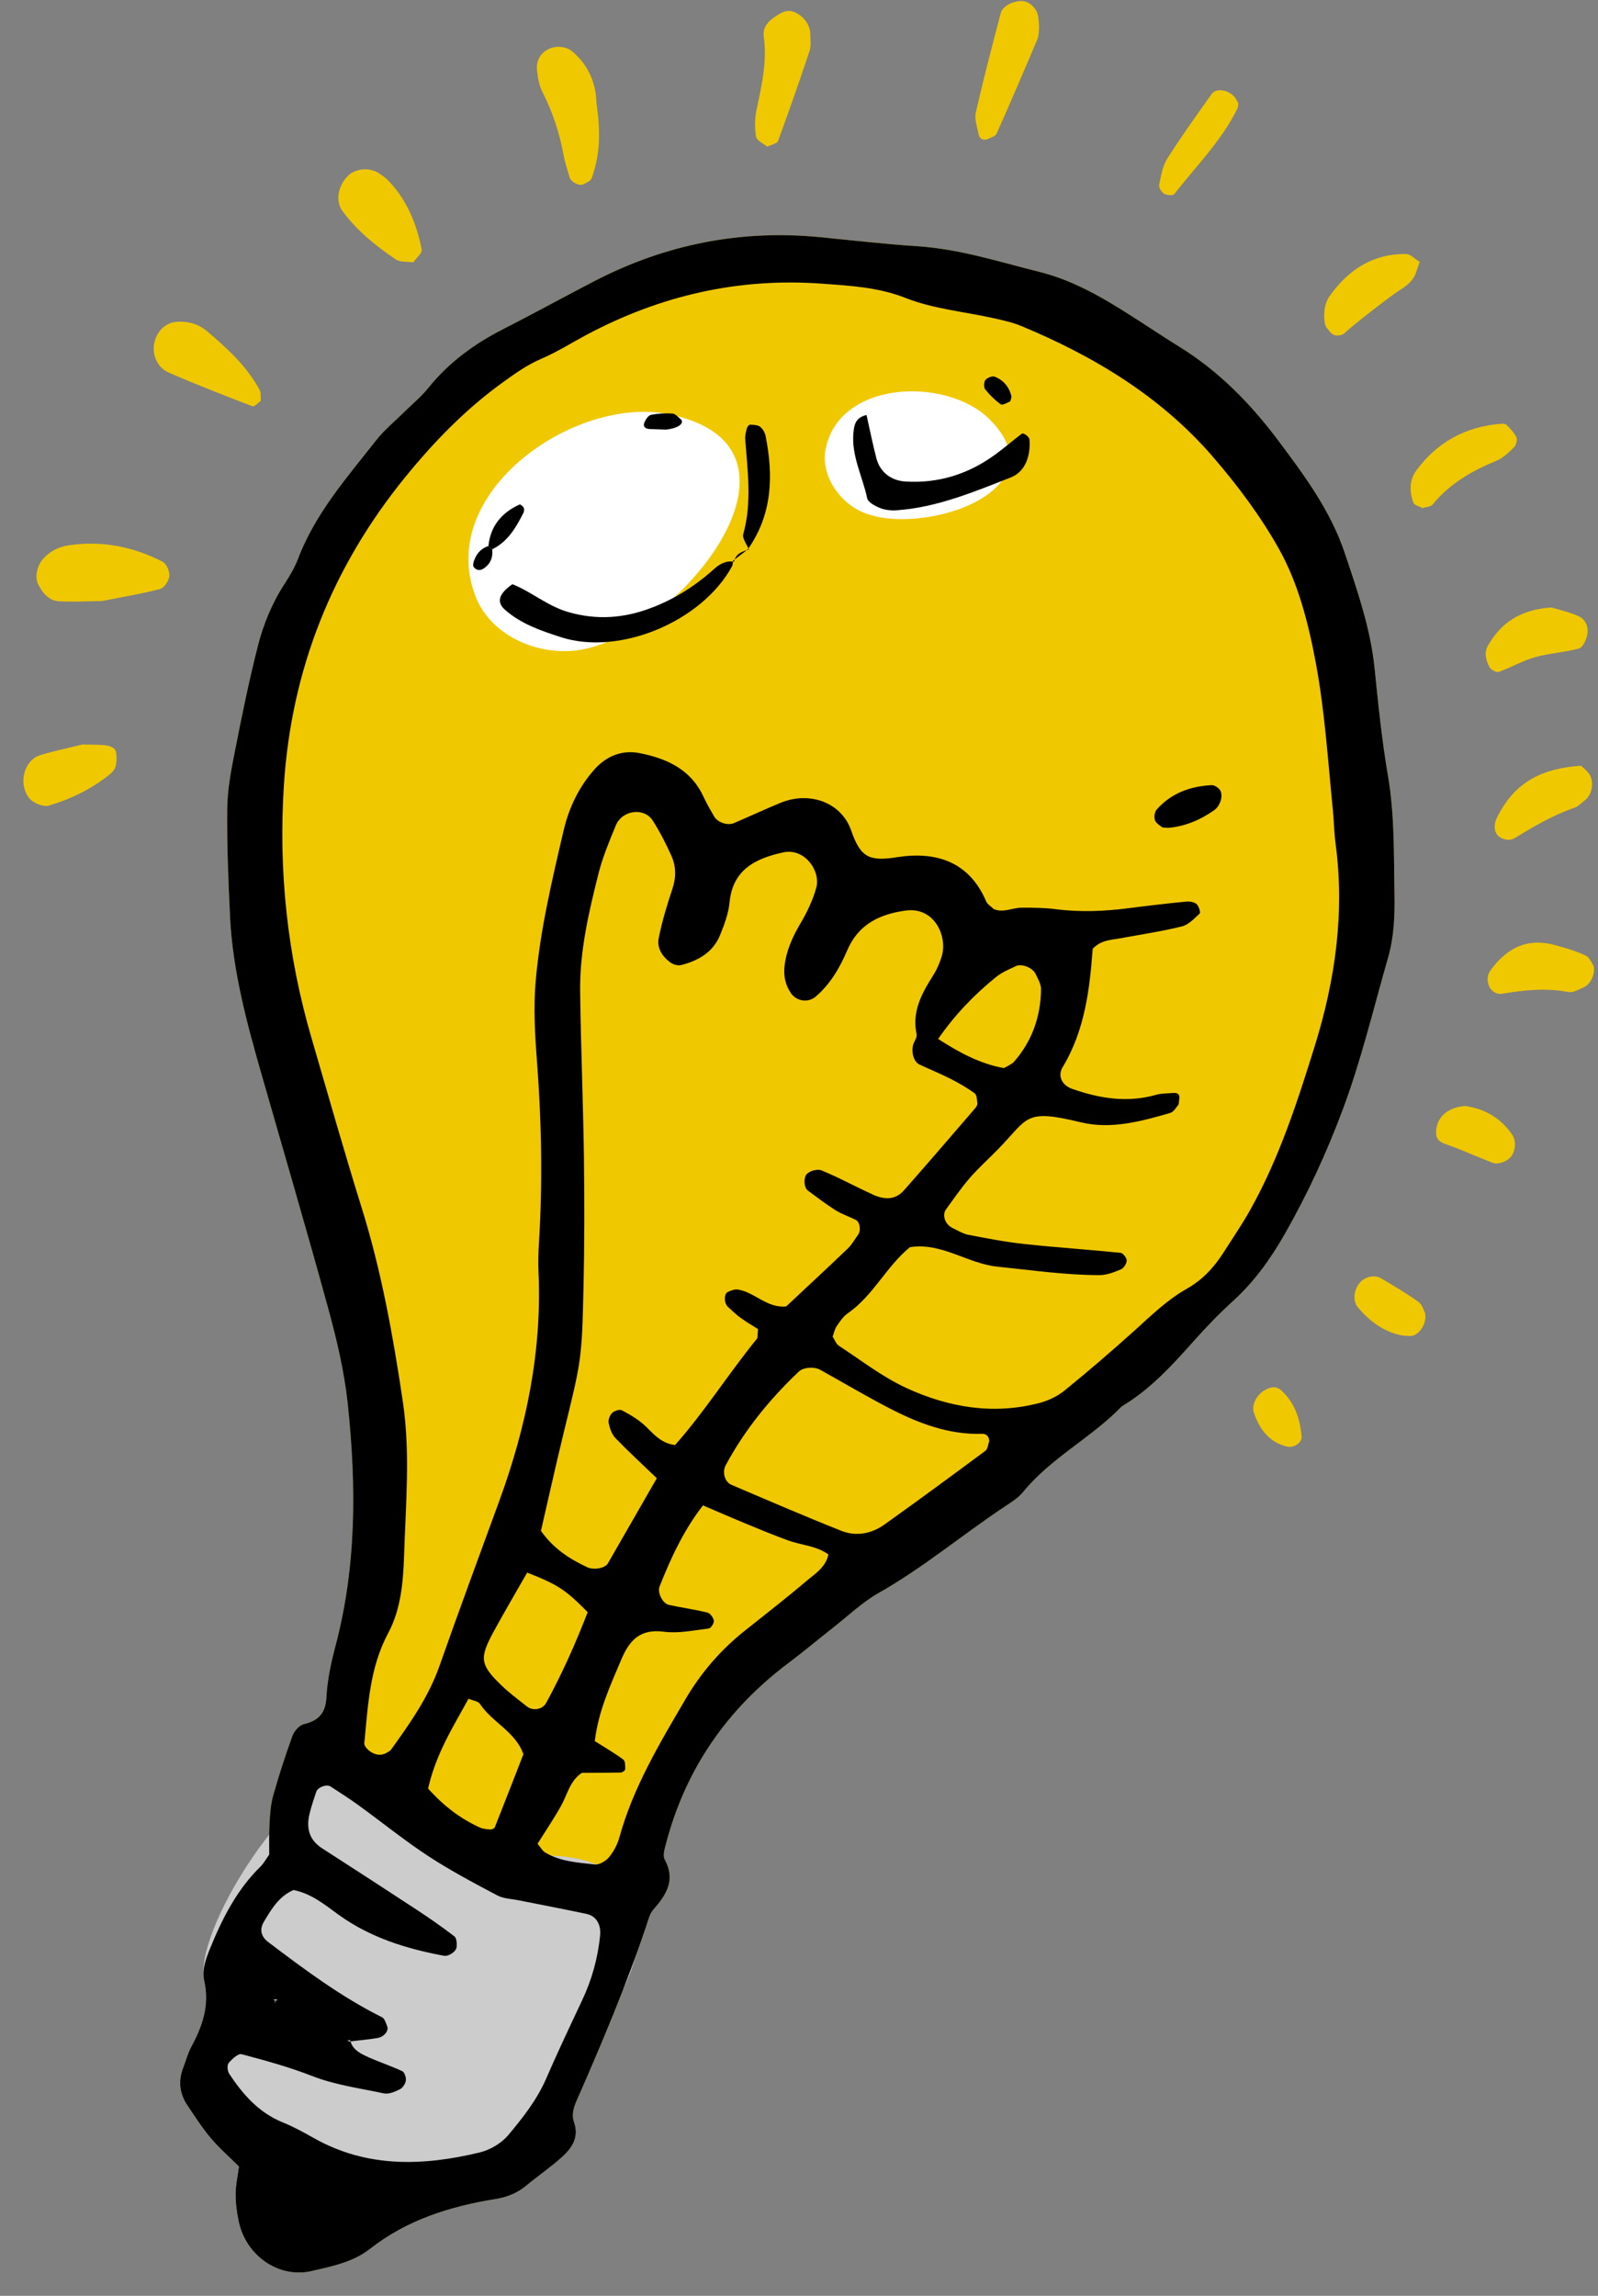 <?xml version="1.0" encoding="UTF-8"?>
<svg width="39px" height="56px" viewBox="0 0 39 56" version="1.1" xmlns="http://www.w3.org/2000/svg" xmlns:xlink="http://www.w3.org/1999/xlink">
    <rect x="0" y="0" width="39" height="56" fill="#808080" stroke="none"/>
    <title>Group</title>
    <g id="Page-1" stroke="none" stroke-width="1" fill="none" fill-rule="evenodd">
        <g id="shutterstock_689919184" transform="translate(-266, -257)">
            <g id="Group" transform="translate(266.571, 257.025)">
                <path d="M5.261,52.821 C5.022,52.584 4.776,52.369 4.568,52.123 C4.361,51.878 4.188,51.603 4.006,51.336 C3.81,51.048 3.774,50.738 3.9,50.41 C3.966,50.237 4.014,50.054 4.101,49.893 C4.373,49.391 4.546,48.882 4.414,48.297 C4.352,48.021 4.452,47.757 4.56,47.492 C4.861,46.755 5.217,46.059 5.795,45.496 C5.859,45.433 5.903,45.349 6,45.212 C6.001,44.999 5.992,44.723 6.007,44.448 C6.02,44.219 6.036,43.984 6.098,43.765 C6.236,43.277 6.393,42.793 6.566,42.317 C6.608,42.201 6.731,42.058 6.841,42.032 C7.206,41.945 7.375,41.764 7.396,41.37 C7.418,40.957 7.506,40.542 7.612,40.141 C8.134,38.182 8.127,36.193 7.914,34.202 C7.831,33.423 7.646,32.649 7.439,31.891 C6.913,29.969 6.349,28.058 5.801,26.142 C5.443,24.892 5.106,23.637 5.043,22.331 C5.001,21.452 4.965,20.57 4.975,19.691 C4.98,19.232 5.069,18.77 5.158,18.317 C5.328,17.455 5.503,16.592 5.72,15.74 C5.856,15.204 6.067,14.686 6.375,14.215 C6.501,14.021 6.622,13.818 6.703,13.603 C7.124,12.496 7.896,11.623 8.61,10.713 C8.809,10.459 9.066,10.251 9.296,10.023 C9.493,9.828 9.712,9.65 9.884,9.435 C10.389,8.808 11.019,8.352 11.731,7.991 C12.475,7.614 13.205,7.209 13.946,6.827 C15.679,5.932 17.517,5.569 19.461,5.762 C20.245,5.84 21.029,5.93 21.814,5.981 C22.841,6.047 23.813,6.362 24.8,6.608 C25.432,6.766 26.018,7.057 26.576,7.392 C27.132,7.726 27.667,8.096 28.219,8.437 C29.18,9.033 29.953,9.823 30.626,10.721 C31.267,11.576 31.904,12.436 32.248,13.463 C32.556,14.383 32.877,15.3 32.977,16.277 C33.066,17.153 33.154,18.031 33.303,18.898 C33.469,19.864 33.444,20.835 33.462,21.804 C33.472,22.31 33.448,22.839 33.31,23.32 C32.951,24.565 32.654,25.828 32.198,27.046 C31.807,28.092 31.342,29.097 30.79,30.066 C30.444,30.674 30.045,31.234 29.524,31.708 C29.181,32.019 28.858,32.355 28.55,32.701 C28.025,33.292 27.493,33.871 26.805,34.281 C26.064,35.049 25.077,35.533 24.395,36.372 C24.281,36.512 24.115,36.614 23.961,36.716 C22.92,37.408 21.961,38.216 20.868,38.834 C20.47,39.06 20.13,39.389 19.766,39.674 C19.402,39.959 19.048,40.258 18.678,40.535 C17.179,41.659 16.168,43.112 15.688,44.927 C15.653,45.059 15.597,45.233 15.652,45.333 C15.927,45.84 15.685,46.199 15.369,46.562 C15.282,46.661 15.249,46.81 15.205,46.941 C14.717,48.392 14.123,49.8 13.508,51.2 C13.431,51.373 13.373,51.552 13.438,51.735 C13.57,52.105 13.389,52.371 13.142,52.593 C12.867,52.84 12.559,53.05 12.275,53.286 C12.054,53.469 11.81,53.568 11.525,53.614 C10.415,53.793 9.36,54.123 8.458,54.831 C8.042,55.157 7.528,55.256 7.04,55.37 C6.236,55.557 5.446,55.005 5.26,54.186 C5.21,53.961 5.179,53.727 5.179,53.497 C5.179,53.273 5.231,53.049 5.261,52.821" id="Fill-465" fill="#F0C800"></path>
                <path d="M13.396,15.851 C15.832,15.662 19.783,10.893 15.746,10.078 C13.47,9.618 10.046,11.977 11.037,14.527 C11.387,15.428 12.433,15.926 13.396,15.851" id="Fill-466" fill="#FFFFFF"></path>
                <path d="M20.363,12.411 C21.703,13.147 25.405,12.006 23.572,10.195 C22.538,9.174 19.938,9.235 19.582,10.909 C19.457,11.501 19.833,12.12 20.363,12.411" id="Fill-467" fill="#FFFFFF"></path>
                <path d="M5.261,52.821 C5.022,52.584 4.776,52.369 4.568,52.123 C4.361,51.878 4.188,51.603 4.006,51.336 C3.81,51.048 3.774,50.738 3.9,50.41 C3.966,50.237 4.014,50.054 4.101,49.893 C4.373,49.391 4.546,48.882 4.414,48.297 C4.141,47.088 6.48,43.463 7.762,43.325 C8.907,43.201 9.765,44.728 10.788,45.046 C12.376,45.54 14.536,44.529 14.973,46.945 C15.257,48.511 12.957,50.381 13.438,51.735 C13.57,52.105 13.389,52.371 13.142,52.593 C12.867,52.84 12.559,53.05 12.275,53.286 C12.054,53.469 11.81,53.568 11.525,53.614 C10.415,53.793 9.36,54.123 8.458,54.831 C8.042,55.157 7.528,55.256 7.04,55.37 C6.236,55.557 5.446,55.005 5.26,54.186 C5.21,53.961 5.179,53.727 5.179,53.497 C5.179,53.273 5.231,53.049 5.261,52.821" id="Fill-468" fill="#CCCCCC"></path>
                <path d="M23.932,26.028 C24.028,25.969 24.122,25.936 24.179,25.871 C24.619,25.367 24.828,24.77 24.836,24.107 C24.838,23.98 24.759,23.846 24.699,23.724 C24.625,23.575 24.359,23.474 24.225,23.539 C24.061,23.618 23.886,23.688 23.747,23.8 C23.208,24.234 22.732,24.729 22.325,25.317 C22.833,25.645 23.35,25.925 23.932,26.028 Z M9.877,43.601 C10.268,44.038 10.67,44.335 11.133,44.549 C11.212,44.586 11.306,44.594 11.395,44.6 C11.431,44.603 11.493,44.576 11.505,44.547 C11.741,43.954 11.971,43.359 12.203,42.764 C12.012,42.214 11.442,41.99 11.14,41.533 C11.099,41.47 10.98,41.459 10.863,41.41 C10.494,42.089 10.071,42.743 9.877,43.601 Z M12.295,38.334 C12.024,38.809 11.746,39.28 11.484,39.76 C11.124,40.419 11.143,40.577 11.657,41.075 C11.852,41.265 12.074,41.43 12.289,41.599 C12.439,41.717 12.672,41.672 12.759,41.512 C13.152,40.792 13.483,40.046 13.772,39.299 C13.227,38.747 13.042,38.627 12.295,38.334 Z M23.573,35.123 C23.566,35.017 23.507,34.945 23.395,34.949 C22.581,34.973 21.849,34.693 21.145,34.33 C20.57,34.033 20.013,33.702 19.448,33.388 C19.298,33.304 19.036,33.325 18.924,33.431 C18.215,34.104 17.602,34.853 17.139,35.718 C17.053,35.88 17.114,36.122 17.276,36.191 C18.167,36.571 19.056,36.955 19.956,37.313 C20.32,37.458 20.695,37.389 21.014,37.162 C21.842,36.571 22.662,35.969 23.478,35.363 C23.537,35.32 23.543,35.205 23.573,35.123 Z M12.548,44.948 C12.623,45.036 12.668,45.122 12.739,45.164 C13.108,45.383 13.531,45.406 13.941,45.453 C14.052,45.466 14.211,45.373 14.29,45.279 C14.404,45.141 14.497,44.967 14.545,44.794 C14.881,43.574 15.525,42.504 16.156,41.426 C16.536,40.777 17.015,40.223 17.601,39.756 C18.108,39.353 18.62,38.955 19.114,38.536 C19.319,38.362 19.575,38.214 19.647,37.892 C19.353,37.677 18.98,37.666 18.649,37.544 C18.301,37.417 17.959,37.275 17.617,37.134 C17.281,36.995 16.948,36.849 16.585,36.695 C16.103,37.317 15.8,37.985 15.527,38.67 C15.467,38.821 15.598,39.087 15.755,39.122 C16.067,39.19 16.385,39.233 16.695,39.309 C16.762,39.326 16.839,39.433 16.851,39.508 C16.859,39.566 16.779,39.691 16.728,39.697 C16.363,39.741 15.987,39.823 15.631,39.776 C15.049,39.698 14.788,39.988 14.589,40.461 C14.322,41.093 14.033,41.714 13.945,42.444 C14.186,42.596 14.422,42.733 14.641,42.894 C14.69,42.929 14.689,43.047 14.688,43.127 C14.688,43.156 14.623,43.209 14.587,43.21 C14.269,43.218 13.95,43.216 13.63,43.218 C13.338,43.409 13.277,43.746 13.121,44.025 C12.943,44.343 12.737,44.646 12.548,44.948 Z M15.459,36.032 C15.108,35.695 14.768,35.383 14.449,35.053 C14.36,34.961 14.311,34.815 14.284,34.686 C14.269,34.61 14.311,34.496 14.368,34.44 C14.422,34.387 14.552,34.345 14.607,34.375 C14.807,34.482 15.01,34.6 15.174,34.754 C15.377,34.944 15.544,35.172 15.903,35.224 C16.617,34.422 17.207,33.483 17.902,32.63 C17.927,32.6 17.914,32.539 17.929,32.394 C17.82,32.325 17.661,32.232 17.511,32.125 C17.399,32.045 17.299,31.948 17.197,31.855 C17.096,31.764 17.091,31.535 17.193,31.488 C17.269,31.453 17.363,31.417 17.442,31.43 C17.851,31.497 18.148,31.889 18.617,31.841 C19.113,31.376 19.622,30.906 20.122,30.427 C20.221,30.333 20.288,30.206 20.37,30.094 C20.445,29.993 20.419,29.783 20.316,29.731 C20.152,29.649 19.973,29.591 19.819,29.494 C19.586,29.347 19.366,29.178 19.144,29.014 C19.054,28.947 19.039,28.734 19.102,28.634 C19.162,28.541 19.376,28.479 19.478,28.523 C19.605,28.578 19.733,28.631 19.858,28.691 C20.15,28.83 20.438,28.979 20.733,29.114 C21.045,29.257 21.296,29.23 21.492,29.008 C22.075,28.349 22.648,27.68 23.223,27.014 C23.253,26.98 23.286,26.93 23.282,26.891 C23.273,26.804 23.27,26.682 23.215,26.642 C23.029,26.507 22.828,26.391 22.622,26.287 C22.376,26.162 22.118,26.058 21.867,25.94 C21.738,25.879 21.664,25.66 21.713,25.466 C21.736,25.377 21.816,25.283 21.8,25.207 C21.68,24.656 21.919,24.216 22.197,23.777 C22.295,23.624 22.371,23.449 22.42,23.273 C22.547,22.811 22.237,22.087 21.527,22.186 C20.895,22.274 20.379,22.522 20.11,23.148 C19.926,23.576 19.698,23.976 19.335,24.286 C19.154,24.44 18.872,24.402 18.733,24.201 C18.593,23.998 18.55,23.776 18.576,23.542 C18.618,23.168 18.767,22.834 18.959,22.509 C19.122,22.233 19.267,21.935 19.351,21.627 C19.462,21.219 19.067,20.651 18.54,20.767 C17.876,20.913 17.31,21.181 17.234,21.988 C17.208,22.259 17.106,22.53 17.002,22.785 C16.831,23.204 16.47,23.409 16.053,23.515 C15.975,23.535 15.861,23.503 15.794,23.454 C15.597,23.312 15.457,23.102 15.504,22.864 C15.585,22.457 15.705,22.056 15.838,21.662 C15.932,21.38 15.932,21.11 15.815,20.85 C15.683,20.556 15.535,20.266 15.362,19.994 C15.152,19.661 14.613,19.731 14.457,20.111 C14.299,20.496 14.136,20.884 14.035,21.286 C13.797,22.229 13.575,23.18 13.588,24.16 C13.605,25.504 13.661,26.847 13.68,28.191 C13.694,29.254 13.694,30.317 13.67,31.38 C13.63,33.162 13.616,33.161 13.182,34.94 C12.986,35.743 12.808,36.551 12.631,37.316 C12.945,37.76 13.336,38.002 13.758,38.202 C13.918,38.278 14.194,38.231 14.266,38.107 C14.659,37.426 15.05,36.744 15.459,36.032 Z M19.75,32.577 C19.8,32.654 19.833,32.756 19.904,32.802 C20.446,33.156 20.966,33.562 21.549,33.831 C22.578,34.305 23.671,34.491 24.796,34.197 C25.012,34.14 25.235,34.035 25.407,33.895 C25.983,33.428 26.546,32.944 27.097,32.449 C27.511,32.077 27.906,31.685 28.396,31.409 C28.769,31.199 29.052,30.897 29.28,30.541 C29.504,30.19 29.741,29.845 29.944,29.482 C30.65,28.22 31.093,26.851 31.519,25.481 C32.018,23.876 32.25,22.233 32.024,20.548 C31.987,20.272 31.985,19.993 31.957,19.716 C31.836,18.518 31.762,17.314 31.539,16.128 C31.358,15.168 31.116,14.209 30.642,13.363 C30.192,12.561 29.628,11.809 29.025,11.111 C27.757,9.646 26.134,8.667 24.359,7.929 C24.148,7.841 23.919,7.79 23.695,7.74 C22.973,7.578 22.215,7.512 21.536,7.245 C20.863,6.98 20.192,6.946 19.5,6.895 C17.456,6.744 15.544,7.183 13.742,8.143 C13.375,8.339 13.02,8.564 12.638,8.727 C12.292,8.876 12,9.085 11.698,9.303 C10.787,9.96 10.018,10.753 9.313,11.62 C7.534,13.81 6.54,16.308 6.358,19.123 C6.222,21.218 6.442,23.28 7.032,25.296 C7.435,26.673 7.825,28.055 8.252,29.423 C8.739,30.981 9.023,32.565 9.261,34.168 C9.446,35.417 9.331,36.668 9.291,37.915 C9.27,38.55 9.216,39.226 8.904,39.807 C8.449,40.655 8.41,41.579 8.32,42.497 C8.314,42.562 8.403,42.658 8.472,42.703 C8.589,42.779 8.726,42.811 8.861,42.731 C8.901,42.707 8.948,42.687 8.973,42.652 C9.433,42.013 9.885,41.373 10.152,40.618 C10.629,39.264 11.127,37.918 11.62,36.57 C12.277,34.769 12.659,32.922 12.571,30.994 C12.561,30.763 12.568,30.53 12.582,30.299 C12.674,28.818 12.647,27.34 12.534,25.86 C12.484,25.215 12.447,24.559 12.502,23.916 C12.609,22.668 12.901,21.447 13.185,20.229 C13.313,19.684 13.551,19.18 13.928,18.753 C14.229,18.412 14.612,18.259 15.05,18.347 C15.705,18.479 16.288,18.742 16.594,19.401 C16.672,19.568 16.765,19.73 16.858,19.89 C16.942,20.037 17.187,20.119 17.342,20.052 C17.725,19.888 18.102,19.711 18.488,19.554 C19.185,19.27 19.966,19.543 20.205,20.239 C20.435,20.906 20.657,20.988 21.327,20.883 C22.266,20.737 23.08,20.984 23.498,21.963 C23.53,22.038 23.62,22.088 23.684,22.15 C23.916,22.248 24.137,22.116 24.363,22.115 C24.64,22.115 24.92,22.116 25.194,22.152 C25.798,22.23 26.396,22.203 26.996,22.125 C27.456,22.065 27.916,22.012 28.378,21.967 C28.462,21.959 28.573,21.976 28.632,22.027 C28.687,22.075 28.735,22.231 28.708,22.257 C28.577,22.381 28.434,22.533 28.27,22.573 C27.776,22.695 27.27,22.77 26.769,22.862 C26.546,22.904 26.306,22.9 26.097,23.117 C26.024,24.093 25.909,25.1 25.366,26.001 C25.23,26.227 25.352,26.45 25.602,26.537 C26.271,26.771 26.946,26.879 27.647,26.679 C27.777,26.642 27.919,26.647 28.055,26.635 C28.184,26.624 28.234,26.681 28.207,26.801 C28.197,26.844 28.206,26.899 28.182,26.93 C28.127,27.001 28.068,27.097 27.993,27.12 C27.28,27.328 26.543,27.528 25.811,27.351 C24.421,27.016 24.542,27.233 23.787,28.007 C23.561,28.239 23.316,28.456 23.104,28.7 C22.892,28.944 22.708,29.211 22.518,29.473 C22.413,29.618 22.497,29.845 22.681,29.931 C22.805,29.989 22.927,30.068 23.059,30.094 C23.513,30.181 23.968,30.27 24.427,30.319 C25.21,30.403 25.995,30.455 26.778,30.534 C26.837,30.54 26.927,30.657 26.927,30.721 C26.926,30.796 26.856,30.907 26.788,30.936 C26.622,31.006 26.44,31.078 26.265,31.078 C25.43,31.078 24.604,30.956 23.774,30.872 C23.038,30.797 22.41,30.273 21.636,30.397 C21.059,30.867 20.741,31.581 20.118,32.01 C20.007,32.086 19.925,32.211 19.848,32.325 C19.799,32.398 19.782,32.492 19.75,32.577 Z M7.948,49.773 L7.908,49.742 L7.978,49.742 C8.02,49.949 8.19,50.045 8.35,50.122 C8.642,50.26 8.953,50.358 9.246,50.495 C9.302,50.521 9.344,50.651 9.334,50.725 C9.323,50.803 9.257,50.903 9.187,50.938 C9.068,50.997 8.916,51.062 8.797,51.037 C8.21,50.91 7.613,50.834 7.044,50.612 C6.486,50.394 5.904,50.234 5.324,50.081 C5.241,50.059 5.09,50.2 5.009,50.298 C4.968,50.348 4.979,50.489 5.021,50.554 C5.355,51.064 5.748,51.509 6.336,51.747 C6.593,51.851 6.839,51.986 7.081,52.123 C8.379,52.858 9.75,52.811 11.134,52.478 C11.39,52.417 11.666,52.254 11.833,52.055 C12.188,51.632 12.534,51.194 12.759,50.675 C13.036,50.037 13.334,49.409 13.63,48.78 C13.871,48.272 14.021,47.741 14.075,47.181 C14.1,46.916 13.982,46.71 13.739,46.658 C13.195,46.543 12.648,46.439 12.103,46.33 C11.922,46.293 11.721,46.29 11.564,46.207 C10.991,45.904 10.416,45.599 9.875,45.245 C9.294,44.864 8.752,44.424 8.189,44.016 C7.965,43.853 7.731,43.703 7.499,43.553 C7.4,43.488 7.184,43.568 7.147,43.68 C7.089,43.855 7.029,44.03 6.985,44.209 C6.901,44.553 6.964,44.848 7.286,45.056 C8.064,45.557 8.842,46.061 9.616,46.569 C9.924,46.772 10.228,46.983 10.52,47.208 C10.573,47.249 10.58,47.376 10.574,47.461 C10.565,47.58 10.379,47.701 10.264,47.68 C9.347,47.51 8.469,47.237 7.699,46.684 C7.362,46.441 7.04,46.167 6.593,46.076 C6.243,46.225 6.051,46.542 5.863,46.862 C5.762,47.035 5.798,47.212 5.973,47.344 C6.86,48.015 7.751,48.681 8.753,49.18 C8.817,49.212 8.848,49.324 8.88,49.405 C8.922,49.51 8.802,49.66 8.639,49.687 C8.412,49.725 8.181,49.743 7.948,49.773 Z M6.164,48.723 C6.172,48.822 6.154,48.828 6.112,48.741 C6.141,48.742 6.17,48.743 6.199,48.743 C6.061,48.947 6.183,48.712 6.164,48.723 Z M5.261,52.821 C5.022,52.584 4.776,52.369 4.568,52.123 C4.361,51.878 4.188,51.603 4.006,51.336 C3.81,51.048 3.774,50.738 3.9,50.41 C3.966,50.237 4.014,50.054 4.101,49.893 C4.373,49.391 4.546,48.882 4.414,48.297 C4.352,48.021 4.452,47.757 4.56,47.492 C4.861,46.755 5.217,46.059 5.795,45.496 C5.859,45.433 5.903,45.349 6,45.212 C6.001,44.999 5.992,44.723 6.007,44.448 C6.02,44.219 6.036,43.984 6.098,43.765 C6.236,43.277 6.393,42.793 6.566,42.317 C6.608,42.201 6.731,42.058 6.841,42.032 C7.206,41.945 7.375,41.764 7.396,41.37 C7.418,40.957 7.506,40.542 7.612,40.141 C8.134,38.182 8.127,36.193 7.914,34.202 C7.831,33.423 7.646,32.649 7.439,31.891 C6.913,29.969 6.349,28.058 5.801,26.142 C5.443,24.892 5.106,23.637 5.043,22.331 C5.001,21.452 4.965,20.57 4.975,19.691 C4.98,19.232 5.069,18.77 5.158,18.317 C5.328,17.455 5.503,16.592 5.72,15.74 C5.856,15.204 6.067,14.686 6.375,14.215 C6.501,14.021 6.622,13.818 6.703,13.603 C7.124,12.496 7.896,11.623 8.61,10.713 C8.809,10.459 9.066,10.251 9.296,10.023 C9.493,9.828 9.712,9.65 9.884,9.435 C10.389,8.808 11.019,8.352 11.731,7.991 C12.475,7.614 13.205,7.209 13.946,6.827 C15.679,5.932 17.517,5.569 19.461,5.762 C20.245,5.84 21.029,5.93 21.814,5.981 C22.841,6.047 23.813,6.362 24.8,6.608 C25.432,6.766 26.018,7.057 26.576,7.392 C27.132,7.726 27.667,8.096 28.219,8.437 C29.18,9.033 29.953,9.823 30.626,10.721 C31.267,11.576 31.904,12.436 32.248,13.463 C32.556,14.383 32.877,15.3 32.977,16.277 C33.066,17.153 33.154,18.031 33.303,18.898 C33.469,19.864 33.444,20.835 33.462,21.804 C33.472,22.31 33.448,22.839 33.31,23.32 C32.951,24.565 32.654,25.828 32.198,27.046 C31.807,28.092 31.342,29.097 30.79,30.066 C30.444,30.674 30.045,31.234 29.524,31.708 C29.181,32.019 28.858,32.355 28.55,32.701 C28.025,33.292 27.493,33.871 26.805,34.281 C26.064,35.049 25.077,35.533 24.395,36.372 C24.281,36.512 24.115,36.614 23.961,36.716 C22.92,37.408 21.961,38.216 20.868,38.834 C20.47,39.06 20.13,39.389 19.766,39.674 C19.402,39.959 19.048,40.258 18.678,40.535 C17.179,41.659 16.168,43.112 15.688,44.927 C15.653,45.059 15.597,45.233 15.652,45.333 C15.927,45.84 15.685,46.199 15.369,46.562 C15.282,46.661 15.249,46.81 15.205,46.941 C14.717,48.392 14.123,49.8 13.508,51.2 C13.431,51.373 13.373,51.552 13.438,51.735 C13.57,52.105 13.389,52.371 13.142,52.593 C12.867,52.84 12.559,53.05 12.275,53.286 C12.054,53.469 11.81,53.568 11.525,53.614 C10.415,53.793 9.36,54.123 8.458,54.831 C8.042,55.157 7.528,55.256 7.04,55.37 C6.236,55.557 5.446,55.005 5.26,54.186 C5.21,53.961 5.179,53.727 5.179,53.497 C5.179,53.273 5.231,53.049 5.261,52.821 L5.261,52.821 Z" id="Fill-469" fill="#000000"></path>
                <path d="M1.916,14.636 C1.606,14.639 1.236,14.661 0.868,14.641 C0.618,14.627 0.465,14.435 0.358,14.222 C0.267,14.039 0.343,13.747 0.502,13.583 C0.669,13.409 0.872,13.312 1.108,13.276 C1.916,13.155 2.679,13.31 3.397,13.676 C3.492,13.725 3.573,13.913 3.562,14.027 C3.552,14.142 3.436,14.316 3.335,14.342 C2.889,14.46 2.432,14.534 1.916,14.636" id="Fill-470" fill="#F0C800"></path>
                <path d="M13.983,2.474 C14.101,3.25 14.058,3.794 13.869,4.321 C13.845,4.388 13.738,4.433 13.661,4.473 C13.568,4.521 13.363,4.413 13.332,4.305 C13.281,4.129 13.22,3.954 13.188,3.775 C13.088,3.229 12.918,2.71 12.666,2.214 C12.585,2.055 12.553,1.865 12.535,1.685 C12.515,1.498 12.582,1.327 12.749,1.211 C12.938,1.079 13.225,1.089 13.39,1.226 C13.684,1.47 13.869,1.781 13.948,2.15 C13.987,2.328 13.987,2.515 13.983,2.474" id="Fill-471" fill="#F0C800"></path>
                <path d="M18.155,3.554 C18.066,3.478 17.898,3.406 17.881,3.309 C17.844,3.09 17.85,2.851 17.897,2.633 C18.022,2.047 18.154,1.466 18.068,0.859 C18.04,0.658 18.167,0.503 18.321,0.399 C18.468,0.3 18.622,0.184 18.828,0.275 C19.042,0.37 19.202,0.578 19.204,0.804 C19.205,0.941 19.229,1.09 19.187,1.216 C18.942,1.953 18.684,2.687 18.416,3.417 C18.394,3.478 18.265,3.499 18.155,3.554" id="Fill-472" fill="#F0C800"></path>
                <path d="M5.794,9.754 C5.727,9.799 5.637,9.903 5.592,9.886 C4.907,9.623 4.222,9.358 3.55,9.064 C3.149,8.888 3.058,8.354 3.358,8.013 C3.441,7.918 3.586,7.84 3.71,7.828 C3.991,7.799 4.269,7.871 4.485,8.056 C4.975,8.474 5.454,8.907 5.764,9.485 C5.803,9.559 5.785,9.662 5.794,9.754" id="Fill-473" fill="#F0C800"></path>
                <path d="M9.514,6.375 C9.352,6.352 9.193,6.373 9.093,6.306 C8.602,5.976 8.142,5.605 7.787,5.122 C7.612,4.885 7.671,4.508 7.928,4.258 C8.114,4.077 8.465,4.052 8.687,4.208 C8.761,4.26 8.839,4.31 8.901,4.375 C9.357,4.847 9.597,5.431 9.72,6.061 C9.737,6.149 9.588,6.269 9.514,6.375" id="Fill-474" fill="#F0C800"></path>
                <path d="M23.523,3.373 C23.42,3.403 23.336,3.366 23.313,3.253 C23.277,3.075 23.207,2.881 23.245,2.715 C23.43,1.904 23.641,1.098 23.853,0.293 C23.901,0.107 24.221,-0.036 24.429,0.008 C24.6,0.044 24.75,0.215 24.769,0.399 C24.779,0.49 24.791,0.583 24.787,0.674 C24.783,0.766 24.776,0.864 24.741,0.947 C24.416,1.714 24.088,2.48 23.749,3.24 C23.72,3.305 23.601,3.33 23.523,3.373" id="Fill-475" fill="#F0C800"></path>
                <path d="M38.326,23.542 C38.363,23.753 38.238,23.985 38.086,24.054 C37.964,24.109 37.82,24.196 37.704,24.173 C37.157,24.067 36.622,24.124 36.082,24.216 C35.956,24.238 35.817,24.156 35.763,24.01 C35.715,23.876 35.728,23.749 35.817,23.628 C36.205,23.103 36.698,22.846 37.357,23.022 C37.618,23.092 37.881,23.167 38.125,23.281 C38.228,23.33 38.283,23.483 38.326,23.542" id="Fill-476" fill="#F0C800"></path>
                <path d="M34.144,12.368 C34.068,12.326 33.946,12.3 33.924,12.239 C33.826,11.974 33.823,11.688 33.991,11.457 C34.501,10.756 35.202,10.38 36.067,10.311 C36.11,10.308 36.172,10.312 36.198,10.339 C36.287,10.433 36.387,10.53 36.438,10.645 C36.466,10.707 36.429,10.836 36.376,10.889 C36.248,11.014 36.109,11.149 35.947,11.215 C35.35,11.461 34.807,11.773 34.391,12.283 C34.344,12.34 34.228,12.341 34.144,12.368" id="Fill-477" fill="#F0C800"></path>
                <path d="M37.295,14.793 C37.444,14.839 37.712,14.896 37.956,15.006 C38.134,15.085 38.206,15.281 38.165,15.469 C38.138,15.591 38.055,15.768 37.962,15.794 C37.611,15.89 37.239,15.907 36.889,16.006 C36.586,16.092 36.306,16.257 36.007,16.364 C35.951,16.384 35.82,16.315 35.785,16.253 C35.694,16.092 35.644,15.898 35.741,15.727 C36.056,15.176 36.523,14.842 37.295,14.793" id="Fill-478" fill="#F0C800"></path>
                <path d="M38.037,18.653 C37.983,18.657 38.174,18.755 38.242,18.902 C38.337,19.109 38.267,19.386 38.091,19.511 C38.017,19.564 37.953,19.643 37.871,19.671 C37.35,19.85 36.878,20.122 36.413,20.409 C36.292,20.484 36.158,20.475 36.031,20.394 C35.895,20.307 35.87,20.101 35.967,19.909 C36.345,19.157 36.931,18.715 38.037,18.653" id="Fill-479" fill="#F0C800"></path>
                <path d="M1.44,18.135 C1.672,18.142 1.857,18.135 2.038,18.159 C2.117,18.169 2.236,18.229 2.252,18.288 C2.284,18.409 2.279,18.551 2.249,18.674 C2.23,18.754 2.151,18.831 2.08,18.886 C1.642,19.229 1.15,19.47 0.616,19.626 C0.483,19.664 0.227,19.562 0.13,19.429 C-0.13,19.075 0.017,18.513 0.416,18.393 C0.766,18.287 1.126,18.213 1.44,18.135" id="Fill-480" fill="#F0C800"></path>
                <path d="M34.077,6.363 C34.014,6.53 33.988,6.668 33.914,6.772 C33.837,6.88 33.723,6.972 33.607,7.041 C33.393,7.169 32.415,7.934 32.238,8.105 C32.187,8.155 32.065,8.172 31.993,8.148 C31.919,8.123 31.862,8.035 31.806,7.967 C31.779,7.933 31.764,7.883 31.758,7.839 C31.73,7.605 31.75,7.377 31.891,7.18 C32.348,6.548 32.945,6.158 33.749,6.172 C33.854,6.173 33.957,6.29 34.077,6.363" id="Fill-481" fill="#F0C800"></path>
                <path d="M29.651,2.499 C29.643,2.543 29.644,2.591 29.625,2.63 C29.237,3.415 28.617,4.03 28.087,4.71 C28.056,4.751 27.905,4.741 27.842,4.702 C27.778,4.664 27.706,4.551 27.719,4.487 C27.763,4.267 27.801,4.027 27.917,3.844 C28.258,3.305 28.631,2.787 29.001,2.267 C29.117,2.103 29.454,2.173 29.586,2.378 C29.611,2.416 29.63,2.458 29.651,2.499" id="Fill-482" fill="#F0C800"></path>
                <path d="M35.206,26.95 C35.1,26.958 35.147,26.947 35.191,26.953 C35.666,27.021 36.047,27.244 36.326,27.638 C36.426,27.779 36.428,27.991 36.332,28.153 C36.248,28.293 35.999,28.395 35.857,28.339 C35.519,28.206 35.186,28.059 34.846,27.93 C34.677,27.866 34.477,27.84 34.477,27.605 C34.476,27.254 34.729,26.983 35.206,26.95" id="Fill-483" fill="#F0C800"></path>
                <path d="M34.21,32.006 C34.259,32.285 34.039,32.568 33.845,32.563 C33.755,32.561 33.662,32.557 33.574,32.535 C33.162,32.432 32.842,32.187 32.572,31.868 C32.437,31.71 32.464,31.426 32.63,31.247 C32.752,31.116 32.975,31.063 33.128,31.152 C33.439,31.336 33.753,31.52 34.046,31.73 C34.143,31.8 34.18,31.953 34.21,32.006" id="Fill-484" fill="#F0C800"></path>
                <path d="M31.195,35.002 C31.219,35.15 31.015,35.306 30.835,35.26 C30.389,35.147 30.164,34.827 30.027,34.422 C29.968,34.246 30.107,33.976 30.322,33.868 C30.442,33.807 30.576,33.778 30.697,33.888 C31.018,34.178 31.148,34.555 31.195,35.002" id="Fill-485" fill="#F0C800"></path>
                <path d="M20.577,10.098 C20.657,10.451 20.727,10.807 20.819,11.158 C20.91,11.499 21.183,11.699 21.524,11.72 C22.341,11.771 23.072,11.536 23.727,11.056 C23.947,10.894 24.154,10.715 24.371,10.55 C24.388,10.538 24.447,10.565 24.475,10.588 C24.509,10.616 24.551,10.657 24.554,10.695 C24.586,11.096 24.451,11.483 24.095,11.622 C23.197,11.973 22.298,12.352 21.318,12.421 C21.183,12.431 21.034,12.417 20.91,12.368 C20.788,12.319 20.614,12.228 20.593,12.128 C20.48,11.593 20.202,11.091 20.258,10.522 C20.276,10.335 20.311,10.159 20.577,10.098" id="Fill-486" fill="#000000"></path>
                <path d="M17.318,13.653 C17.311,13.699 17.315,13.751 17.294,13.789 C16.558,15.138 14.545,15.981 13.112,15.515 C12.625,15.357 12.149,15.196 11.755,14.85 C11.543,14.664 11.595,14.46 11.935,14.225 C12.402,14.41 12.784,14.753 13.287,14.901 C13.993,15.108 14.659,15.055 15.32,14.804 C15.886,14.59 16.396,14.269 16.847,13.862 C16.988,13.735 17.142,13.643 17.343,13.678 L17.318,13.653" id="Fill-487" fill="#000000"></path>
                <path d="M17.707,13.383 C17.657,13.255 17.539,13.108 17.569,13.003 C17.784,12.23 17.673,11.457 17.616,10.683 C17.61,10.595 17.636,10.503 17.659,10.416 C17.668,10.383 17.711,10.333 17.736,10.334 C17.819,10.338 17.918,10.338 17.978,10.383 C18.044,10.433 18.098,10.527 18.114,10.61 C18.308,11.585 18.279,12.526 17.678,13.376 C17.674,13.373 17.707,13.383 17.707,13.383" id="Fill-488" fill="#000000"></path>
                <path d="M27.951,20.167 C27.878,20.161 27.822,20.173 27.789,20.15 C27.721,20.102 27.635,20.045 27.614,19.975 C27.592,19.9 27.608,19.779 27.658,19.722 C28.011,19.323 28.476,19.154 28.996,19.126 C29.068,19.122 29.173,19.193 29.212,19.259 C29.25,19.324 29.244,19.433 29.219,19.511 C29.192,19.594 29.136,19.684 29.067,19.734 C28.725,19.976 28.347,20.132 27.951,20.167" id="Fill-489" fill="#000000"></path>
                <path d="M24.115,9.65 C24.101,9.694 24.1,9.756 24.074,9.769 C24.004,9.805 23.89,9.865 23.852,9.837 C23.71,9.734 23.581,9.608 23.472,9.47 C23.434,9.422 23.439,9.292 23.479,9.243 C23.524,9.188 23.646,9.14 23.706,9.163 C23.924,9.249 24.063,9.42 24.115,9.65" id="Fill-490" fill="#000000"></path>
                <path d="M11.349,13.295 C11.399,12.804 11.673,12.479 12.11,12.281 C12.129,12.272 12.192,12.323 12.209,12.358 C12.226,12.391 12.222,12.447 12.205,12.481 C12.024,12.841 11.825,13.186 11.442,13.373 L11.349,13.295" id="Fill-491" fill="#000000"></path>
                <path d="M15.68,10.454 C15.649,10.453 15.472,10.446 15.295,10.441 C15.173,10.437 15.113,10.377 15.159,10.273 C15.19,10.202 15.253,10.107 15.317,10.094 C15.487,10.061 15.666,10.051 15.839,10.062 C15.909,10.067 15.978,10.146 16.041,10.2 C16.138,10.283 16.012,10.421 15.68,10.454" id="Fill-492" fill="#000000"></path>
                <path d="M11.442,13.373 C11.463,13.57 11.401,13.73 11.233,13.842 C11.143,13.901 11.055,13.891 10.988,13.802 C10.968,13.775 10.977,13.715 10.99,13.675 C11.049,13.493 11.158,13.354 11.349,13.295 L11.442,13.373" id="Fill-493" fill="#000000"></path>
                <path d="M17.343,13.678 C17.382,13.483 17.536,13.426 17.703,13.382 C17.707,13.383 17.674,13.373 17.678,13.376 C17.561,13.469 17.439,13.56 17.318,13.652 C17.318,13.653 17.343,13.678 17.343,13.678" id="Fill-494" fill="#000000"></path>
            </g>
        </g>
    </g>
</svg>
